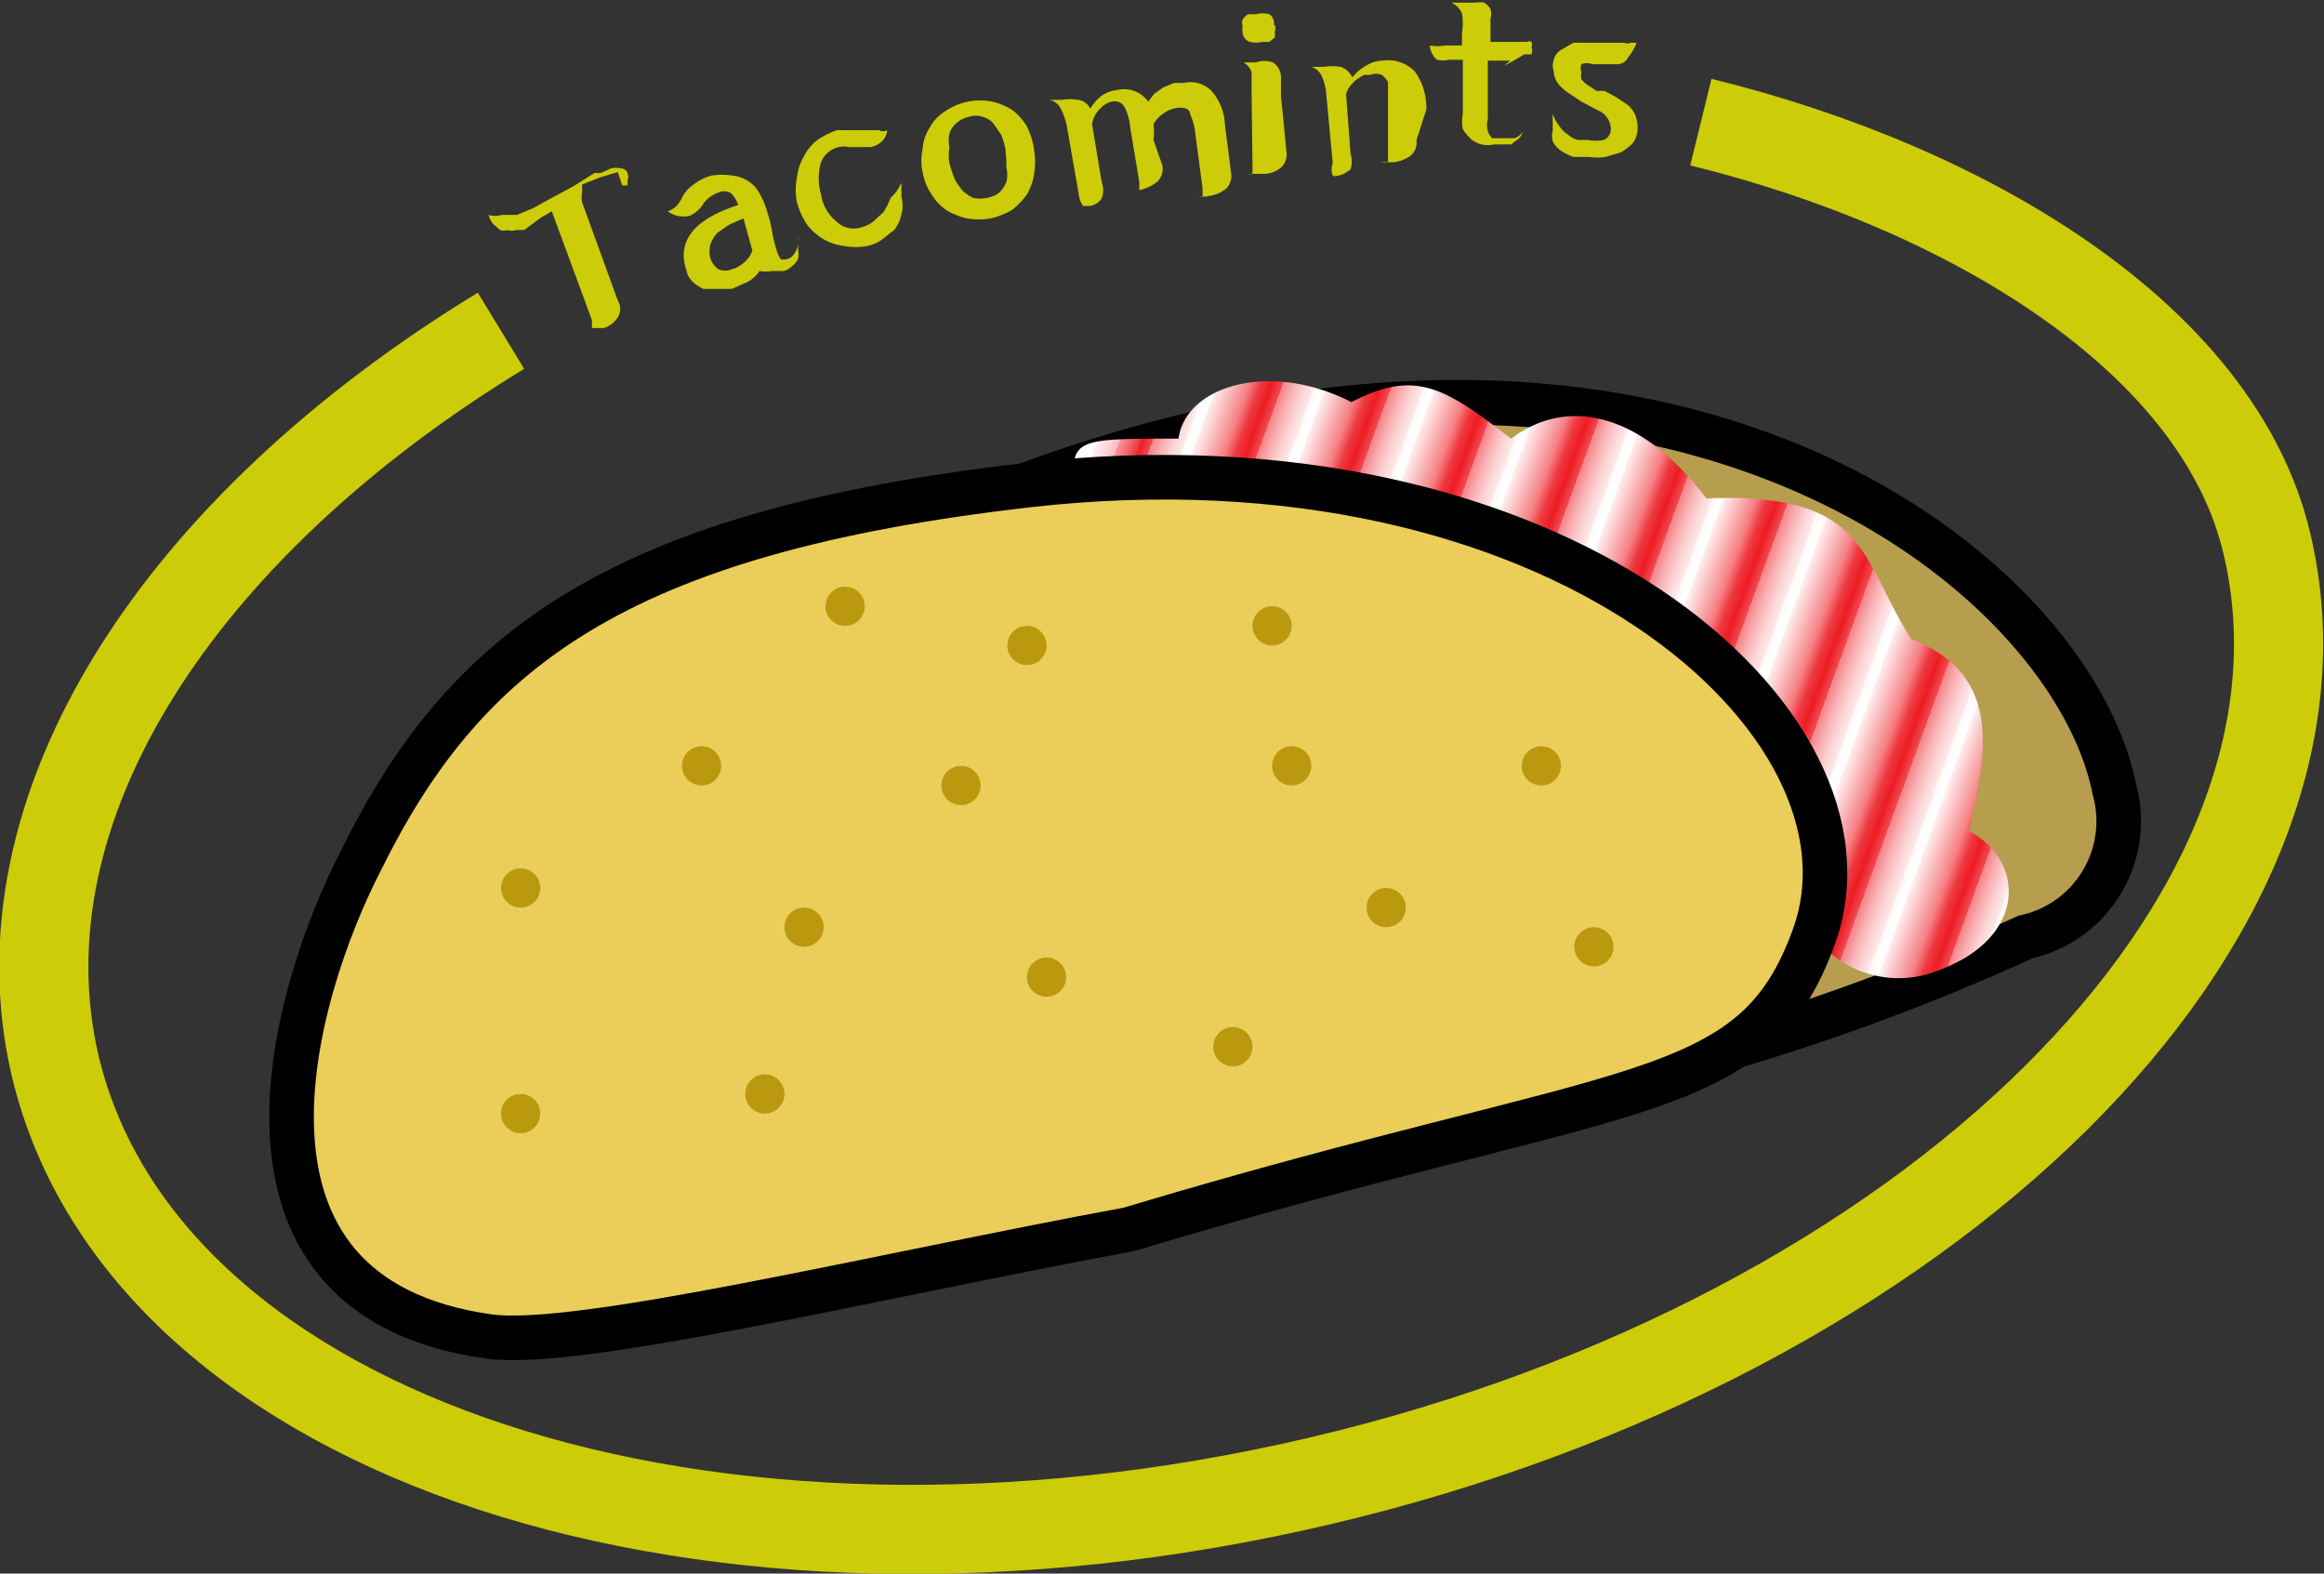 <svg id="Lager_1" data-name="Lager 1" xmlns="http://www.w3.org/2000/svg" xmlns:xlink="http://www.w3.org/1999/xlink" viewBox="0 0 26.07 17.65"><rect x="0" y="0" width="26.07" height="17.65" fill="#333333" stroke="none"/><defs><style>.cls-1{fill:#b79e4e;}.cls-1,.cls-3{stroke:#000;stroke-width:0.5px;}.cls-1,.cls-3,.cls-5{stroke-miterlimit:10;}.cls-2{fill:url(#Namnlös_övertoning_235);}.cls-3{fill:#eace59;}.cls-4{fill:#ba990f;}.cls-5{fill:none;stroke:#cccc09;}.cls-6{fill:#cccc09;}</style><linearGradient id="Namnlös_övertoning_235" x1="7200.03" y1="7188.75" x2="7210.88" y2="7192.7" gradientUnits="userSpaceOnUse"><stop offset="0" stop-color="#fff"/><stop offset="0.01" stop-color="#fffbfb"/><stop offset="0.01" stop-color="#feeeef"/><stop offset="0.02" stop-color="#fcd9da"/><stop offset="0.03" stop-color="#fabbbe"/><stop offset="0.03" stop-color="#f79599"/><stop offset="0.04" stop-color="#f3676c"/><stop offset="0.05" stop-color="#ef3038"/><stop offset="0.05" stop-color="#ed1c24"/><stop offset="0.06" stop-color="#f14b51"/><stop offset="0.06" stop-color="#f58186"/><stop offset="0.07" stop-color="#f9aeb1"/><stop offset="0.08" stop-color="#fbd1d3"/><stop offset="0.09" stop-color="#fdebeb"/><stop offset="0.09" stop-color="snow"/><stop offset="0.1" stop-color="#fff"/><stop offset="0.1" stop-color="#fef0f0"/><stop offset="0.13" stop-color="#f57f83"/><stop offset="0.14" stop-color="#ef383f"/><stop offset="0.15" stop-color="#ed1c24"/><stop offset="0.16" stop-color="#f14b51"/><stop offset="0.16" stop-color="#f58186"/><stop offset="0.17" stop-color="#f9aeb1"/><stop offset="0.18" stop-color="#fbd1d3"/><stop offset="0.19" stop-color="#fdebeb"/><stop offset="0.19" stop-color="snow"/><stop offset="0.2" stop-color="#fff"/><stop offset="0.2" stop-color="#fef0f0"/><stop offset="0.23" stop-color="#f57f83"/><stop offset="0.24" stop-color="#ef383f"/><stop offset="0.25" stop-color="#ed1c24"/><stop offset="0.26" stop-color="#f14b51"/><stop offset="0.26" stop-color="#f58186"/><stop offset="0.27" stop-color="#f9aeb1"/><stop offset="0.28" stop-color="#fbd1d3"/><stop offset="0.29" stop-color="#fdebeb"/><stop offset="0.29" stop-color="snow"/><stop offset="0.3" stop-color="#fff"/><stop offset="0.3" stop-color="#fef0f0"/><stop offset="0.33" stop-color="#f57f83"/><stop offset="0.34" stop-color="#ef383f"/><stop offset="0.35" stop-color="#ed1c24"/><stop offset="0.36" stop-color="#f14b51"/><stop offset="0.36" stop-color="#f58186"/><stop offset="0.37" stop-color="#f9aeb1"/><stop offset="0.38" stop-color="#fbd1d3"/><stop offset="0.39" stop-color="#fdebeb"/><stop offset="0.39" stop-color="snow"/><stop offset="0.4" stop-color="#fff"/><stop offset="0.4" stop-color="#fef0f0"/><stop offset="0.43" stop-color="#f57f83"/><stop offset="0.44" stop-color="#ef383f"/><stop offset="0.45" stop-color="#ed1c24"/><stop offset="0.46" stop-color="#f14b51"/><stop offset="0.46" stop-color="#f58186"/><stop offset="0.47" stop-color="#f9aeb1"/><stop offset="0.48" stop-color="#fbd1d3"/><stop offset="0.49" stop-color="#fdebeb"/><stop offset="0.49" stop-color="snow"/><stop offset="0.5" stop-color="#fff"/><stop offset="0.5" stop-color="#fef0f0"/><stop offset="0.53" stop-color="#f57f83"/><stop offset="0.54" stop-color="#ef383f"/><stop offset="0.55" stop-color="#ed1c24"/><stop offset="0.56" stop-color="#f14b51"/><stop offset="0.56" stop-color="#f58186"/><stop offset="0.57" stop-color="#f9aeb1"/><stop offset="0.58" stop-color="#fbd1d3"/><stop offset="0.59" stop-color="#fdebeb"/><stop offset="0.59" stop-color="snow"/><stop offset="0.6" stop-color="#fff"/><stop offset="0.6" stop-color="#fef0f0"/><stop offset="0.63" stop-color="#f57f83"/><stop offset="0.64" stop-color="#ef383f"/><stop offset="0.65" stop-color="#ed1c24"/><stop offset="0.66" stop-color="#f14b51"/><stop offset="0.66" stop-color="#f58186"/><stop offset="0.67" stop-color="#f9aeb1"/><stop offset="0.68" stop-color="#fbd1d3"/><stop offset="0.69" stop-color="#fdebeb"/><stop offset="0.69" stop-color="snow"/><stop offset="0.7" stop-color="#fff"/><stop offset="0.7" stop-color="#fef0f0"/><stop offset="0.73" stop-color="#f57f83"/><stop offset="0.74" stop-color="#ef383f"/><stop offset="0.75" stop-color="#ed1c24"/><stop offset="0.76" stop-color="#f14b51"/><stop offset="0.76" stop-color="#f58186"/><stop offset="0.77" stop-color="#f9aeb1"/><stop offset="0.78" stop-color="#fbd1d3"/><stop offset="0.79" stop-color="#fdebeb"/><stop offset="0.79" stop-color="snow"/><stop offset="0.8" stop-color="#fff"/><stop offset="0.8" stop-color="#fef0f0"/><stop offset="0.83" stop-color="#f57f83"/><stop offset="0.84" stop-color="#ef383f"/><stop offset="0.85" stop-color="#ed1c24"/><stop offset="0.86" stop-color="#f14b51"/><stop offset="0.86" stop-color="#f58186"/><stop offset="0.87" stop-color="#f9aeb1"/><stop offset="0.88" stop-color="#fbd1d3"/><stop offset="0.89" stop-color="#fdebeb"/><stop offset="0.89" stop-color="snow"/><stop offset="0.9" stop-color="#fff"/><stop offset="0.9" stop-color="#fef0f0"/><stop offset="0.93" stop-color="#f57f83"/><stop offset="0.94" stop-color="#ef383f"/><stop offset="0.95" stop-color="#ed1c24"/><stop offset="0.96" stop-color="#f14b51"/><stop offset="0.96" stop-color="#f58186"/><stop offset="0.97" stop-color="#f9aeb1"/><stop offset="0.98" stop-color="#fbd1d3"/><stop offset="0.99" stop-color="#fdebeb"/><stop offset="0.99" stop-color="snow"/><stop offset="1" stop-color="#fff"/></linearGradient></defs><path id="Taco_Back" data-name="Taco Back" class="cls-1" d="M7207.4,7195.37a25,25,0,0,0,3.28-1.23,1.33,1.33,0,0,0,1-1.65c-.49-2.48-5.05-6.06-12.21-3.42" transform="translate(-7187.96 -7183.63)"/><path id="Polka_Salad" data-name="Polka Salad" class="cls-2" d="M7208.31,7194.13a1.19,1.19,0,0,0,1.43.37c.94-.36.95-1.2.31-1.55.14-.71.46-1.73-.65-2.15-.58-.91-.47-1.65-2.3-1.58-.64-.86-1.48-1.2-2.19-.67-.77-.6-1.09-.77-1.79-.41-.92-.47-1.86-.18-1.94.41-1,0-1.17,0-1.18.35" transform="translate(-7187.96 -7183.63)"/><path id="Taco_Front" data-name="Taco Front" class="cls-3" d="M7193.44,7198.62c1,.14,4.36-.68,7.18-1.2,5.63-1.69,7-1.37,7.69-3.29.86-2.39-2.88-5.73-8.81-5.06-4.65.53-6.34,1.87-7.5,4.23C7191.25,7194.76,7190.23,7198.17,7193.44,7198.62Z" transform="translate(-7187.96 -7183.63)"/><g id="Dots"><circle class="cls-4" cx="7.87" cy="8.59" r="0.22"/><circle class="cls-4" cx="10.78" cy="8.81" r="0.22"/><circle class="cls-4" cx="17.88" cy="10.62" r="0.22"/><circle class="cls-4" cx="9.48" cy="6.8" r="0.22"/><circle class="cls-4" cx="13.83" cy="11.74" r="0.22"/><circle class="cls-4" cx="17.29" cy="8.59" r="0.22"/><circle class="cls-4" cx="5.84" cy="12.49" r="0.22"/><circle class="cls-4" cx="9.02" cy="10.4" r="0.22"/><circle class="cls-4" cx="5.84" cy="9.96" r="0.22"/><circle class="cls-4" cx="11.52" cy="7.24" r="0.22"/><circle class="cls-4" cx="14.27" cy="7.02" r="0.22"/><circle class="cls-4" cx="15.55" cy="10.18" r="0.22"/><circle class="cls-4" cx="11.74" cy="10.96" r="0.22"/><circle class="cls-4" cx="8.58" cy="12.27" r="0.22"/><circle class="cls-4" cx="14.49" cy="8.59" r="0.22"/></g><path class="cls-5" d="M7193.58,7187.34c-3.61,2.2-5.68,5.35-5,8.25,1,4.18,7.34,6.26,14.19,4.65s11.61-6.33,10.62-10.51c-.54-2.31-3.37-4-6.35-4.73" transform="translate(-7187.96 -7183.63)"/><path class="cls-6" d="M7194.89,7185.56l-.2.06-.2.08s0,.05,0,.08a.35.35,0,0,0,0,.12l.4,1.1a.18.18,0,0,1,0,.19.29.29,0,0,1-.16.12h-.07s-.05,0-.06,0a.1.1,0,0,0,0,0s0-.05,0-.09l-.45-1.22,0,0s0,0,0,0l-.12.07-.11.08-.08.06-.09,0a.16.16,0,0,1-.1,0,.11.11,0,0,1-.08,0l-.08-.07a.31.31,0,0,1-.05-.1.25.25,0,0,0,.15,0l.17,0,.19-.08.18-.1.26-.14.24-.15.07,0,.11-.05a.25.25,0,0,1,.12,0,.07.07,0,0,1,.07.06.08.08,0,0,1,0,.07s0,0,0,.06l-.06,0Z" transform="translate(-7187.96 -7183.63)"/><path class="cls-6" d="M7196.91,7186.26a.5.5,0,0,1,0,.16.25.25,0,0,1,0,.12.27.27,0,0,1-.07.08.19.19,0,0,1-.09.05l-.13,0a.43.43,0,0,1-.14,0,.37.37,0,0,1-.13.12l-.18.08-.17,0-.15,0a.42.42,0,0,1-.12-.08.23.23,0,0,1-.07-.13c-.11-.32.08-.57.58-.73v0a.28.28,0,0,0-.09-.14.15.15,0,0,0-.13,0,.38.38,0,0,0-.16.11.37.37,0,0,1-.16.15.3.3,0,0,1-.25-.05.29.29,0,0,0,.1-.06.47.47,0,0,0,.06-.09.37.37,0,0,1,.13-.15.54.54,0,0,1,.2-.1.75.75,0,0,1,.24,0,.38.38,0,0,1,.17.06.35.35,0,0,1,.13.14.85.85,0,0,1,.09.22,1.17,1.17,0,0,1,.05.2,1.6,1.6,0,0,0,.05.21.38.38,0,0,0,.05.11l.05,0a.14.14,0,0,0,.09-.05A.27.27,0,0,0,7196.91,7186.26Zm-.61-.18-.16.07-.13.09a.35.35,0,0,0-.08.13.3.3,0,0,0,0,.16.23.23,0,0,0,.09.12.19.19,0,0,0,.15,0,.33.33,0,0,0,.13-.07.3.3,0,0,0,.1-.14Z" transform="translate(-7187.96 -7183.63)"/><path class="cls-6" d="M7198.07,7185.68a.3.3,0,0,1,0,.08.19.19,0,0,1,0,.07.37.37,0,0,1,0,.21.38.38,0,0,1-.08.17l-.14.11a.41.41,0,0,1-.17.07.65.65,0,0,1-.24,0,.62.62,0,0,1-.23-.07.7.7,0,0,1-.19-.16.89.89,0,0,1-.12-.26.71.71,0,0,1,0-.28.62.62,0,0,1,.08-.24.52.52,0,0,1,.15-.18.91.91,0,0,1,.22-.11l.13,0h.1l.08,0,.09,0,.07,0a.09.09,0,0,0,.09,0h0c0,.11-.11.18-.19.19h-.07l-.08,0-.09,0a.22.22,0,0,0-.11,0,.28.28,0,0,0-.2.17.64.64,0,0,0,0,.36.48.48,0,0,0,.18.31.27.27,0,0,0,.27.06.38.38,0,0,0,.13-.06l.12-.11a.8.8,0,0,0,.08-.16A.45.45,0,0,0,7198.07,7185.68Z" transform="translate(-7187.96 -7183.63)"/><path class="cls-6" d="M7199.56,7185.31a.82.82,0,0,1,0,.27.63.63,0,0,1-.08.23.85.85,0,0,1-.16.17.82.82,0,0,1-.25.1.77.77,0,0,1-.26,0,.79.79,0,0,1-.23-.09.59.59,0,0,1-.17-.18.63.63,0,0,1-.1-.25.59.59,0,0,1,0-.26.49.49,0,0,1,.08-.24.48.48,0,0,1,.17-.18.69.69,0,0,1,.53-.11.73.73,0,0,1,.22.09.63.63,0,0,1,.17.19A.81.81,0,0,1,7199.56,7185.31Zm-.32,0a.84.84,0,0,0-.05-.17l-.09-.13a.24.24,0,0,0-.12-.07.24.24,0,0,0-.15,0,.31.31,0,0,0-.14.07.25.25,0,0,0-.08.12.37.37,0,0,0,0,.15.55.55,0,0,0,0,.18,1.89,1.89,0,0,0,.06.18.73.73,0,0,0,.09.13.42.42,0,0,0,.12.08.38.38,0,0,0,.15,0,.3.3,0,0,0,.14-.06.36.36,0,0,0,.08-.12.38.38,0,0,0,0-.16A1.37,1.37,0,0,0,7199.24,7185.33Z" transform="translate(-7187.96 -7183.63)"/><path class="cls-6" d="M7201,7185.49a.2.2,0,0,1-.06.18.48.48,0,0,1-.19.09h-.07a.11.11,0,0,1,0,0l.06,0s0-.05,0-.09l-.1-.6a.64.64,0,0,0-.06-.23.13.13,0,0,0-.15-.07.25.25,0,0,0-.12.07.32.32,0,0,0-.1.18l.11.66a.24.24,0,0,1,0,.17.18.18,0,0,1-.14.09l-.07,0a.27.27,0,0,1-.05-.14l-.13-.74a.73.73,0,0,0-.07-.21.18.18,0,0,0-.13-.1l.07,0,.07,0a.54.54,0,0,1,.18,0,.17.17,0,0,1,.14.1.53.53,0,0,1,.12-.14.36.36,0,0,1,.18-.07.33.33,0,0,1,.35.13l.07-.09.1-.07.12-.05.11,0a.33.33,0,0,1,.31.09.6.6,0,0,1,.15.37l.07.55a.2.2,0,0,1-.06.18.4.4,0,0,1-.2.08.09.09,0,0,1-.07,0,.1.1,0,0,1-.05,0,.09.09,0,0,0,.06,0s0,0,0-.09l-.08-.6a.7.7,0,0,0-.06-.23c0-.06-.07-.08-.14-.07a.34.34,0,0,0-.14.05.4.4,0,0,0-.13.13.8.8,0,0,1,0,.18Z" transform="translate(-7187.96 -7183.63)"/><path class="cls-6" d="M7202,7184.66c0-.09,0-.16,0-.22a.2.2,0,0,0-.09-.11l.07,0h.07a.29.29,0,0,1,.19,0,.2.2,0,0,1,.09.17v.21l.06.61a.21.21,0,0,1-.05.18.3.3,0,0,1-.19.08H7202a.11.11,0,0,1-.05,0,.09.09,0,0,0,.06,0s0,0,0-.09Zm.26-.75a.11.11,0,0,1,0,.08.21.21,0,0,1,0,.06l-.06.05-.08,0a.32.32,0,0,1-.14,0,.12.12,0,0,1-.08-.1.22.22,0,0,1,0-.08.09.09,0,0,1,0-.07.17.17,0,0,1,.06-.06l.09,0a.28.28,0,0,1,.15,0A.12.12,0,0,1,7202.25,7183.91Z" transform="translate(-7187.96 -7183.63)"/><path class="cls-6" d="M7203.85,7185.2a.2.2,0,0,1-.07.18.4.4,0,0,1-.2.07l-.07,0-.05,0a.11.11,0,0,0,.07,0s0,0,0-.09l0-.55s0-.09,0-.14l0-.12a.27.27,0,0,0-.07-.08.18.18,0,0,0-.13,0h-.07l-.08.05a.45.45,0,0,0-.07.07.23.23,0,0,0-.05.1l.05.66a.32.32,0,0,1,0,.18s-.07.06-.14.07a.09.09,0,0,1-.06,0,.21.21,0,0,1,0-.14l-.07-.75a.65.65,0,0,0-.05-.22.19.19,0,0,0-.12-.11l.08,0,.06,0a.58.58,0,0,1,.19,0,.22.22,0,0,1,.13.12.47.47,0,0,1,.15-.13.35.35,0,0,1,.19-.06.42.42,0,0,1,.36.12.69.69,0,0,1,.13.43Z" transform="translate(-7187.96 -7183.63)"/><path class="cls-6" d="M7204.36,7183.78a.23.23,0,0,0-.12-.12l.08,0h.18a.35.35,0,0,1,.11,0,.23.23,0,0,1,.07.07.2.2,0,0,1,0,.11v.08a.11.11,0,0,1,0,0v.18l.13,0h.22l.06,0a.05.05,0,0,1,.05,0,.08.08,0,0,1,0,.06.11.11,0,0,1,0,.08l-.08,0-.12.07-.11.06,0,0,.07-.06h-.15l-.1,0,0,.65a.28.28,0,0,0,0,.14.16.16,0,0,0,.05.08l.07,0h.18a.18.18,0,0,0,.09-.07.14.14,0,0,1-.05.08l-.08.06-.09,0h-.1a.33.33,0,0,1-.14,0,.34.34,0,0,1-.12-.06s-.06-.06-.09-.11a.48.48,0,0,1,0-.18l0-.6h-.15a.32.32,0,0,1-.14,0,.22.22,0,0,1-.08-.16.47.47,0,0,0,.17,0l.19,0V7184A.69.69,0,0,0,7204.36,7183.78Z" transform="translate(-7187.96 -7183.63)"/><path class="cls-6" d="M7206.33,7185.07a.28.28,0,0,1-.05.16.53.53,0,0,1-.14.11l-.17.05a.55.55,0,0,1-.18,0l-.18,0a.61.61,0,0,1-.14-.07.28.28,0,0,1-.09-.1.22.22,0,0,1,0-.13.26.26,0,0,1,0-.07.52.52,0,0,1,0-.11.4.4,0,0,0,.07.13.32.32,0,0,0,.1.1.24.24,0,0,0,.11.06l.11,0a.48.48,0,0,0,.18,0,.13.13,0,0,0,.08-.13.23.23,0,0,0-.14-.2l-.19-.1-.15-.1a.55.55,0,0,1-.11-.1.24.24,0,0,1-.05-.14.19.19,0,0,1,0-.13.18.18,0,0,1,.08-.11l.14-.08.2,0h.11l.14,0,.06,0h.06a.08.08,0,0,0,.07,0l.07,0a.69.69,0,0,1-.1.17.13.13,0,0,1-.11.07l-.07,0-.06,0-.06,0-.1,0a.16.16,0,0,0-.12,0,.12.12,0,0,0,0,.09.19.19,0,0,0,0,.08.27.27,0,0,0,.08.07l.09.06.09,0,.13.07.12.08a.31.31,0,0,1,.09.11A.38.38,0,0,1,7206.33,7185.07Z" transform="translate(-7187.96 -7183.63)"/></svg>